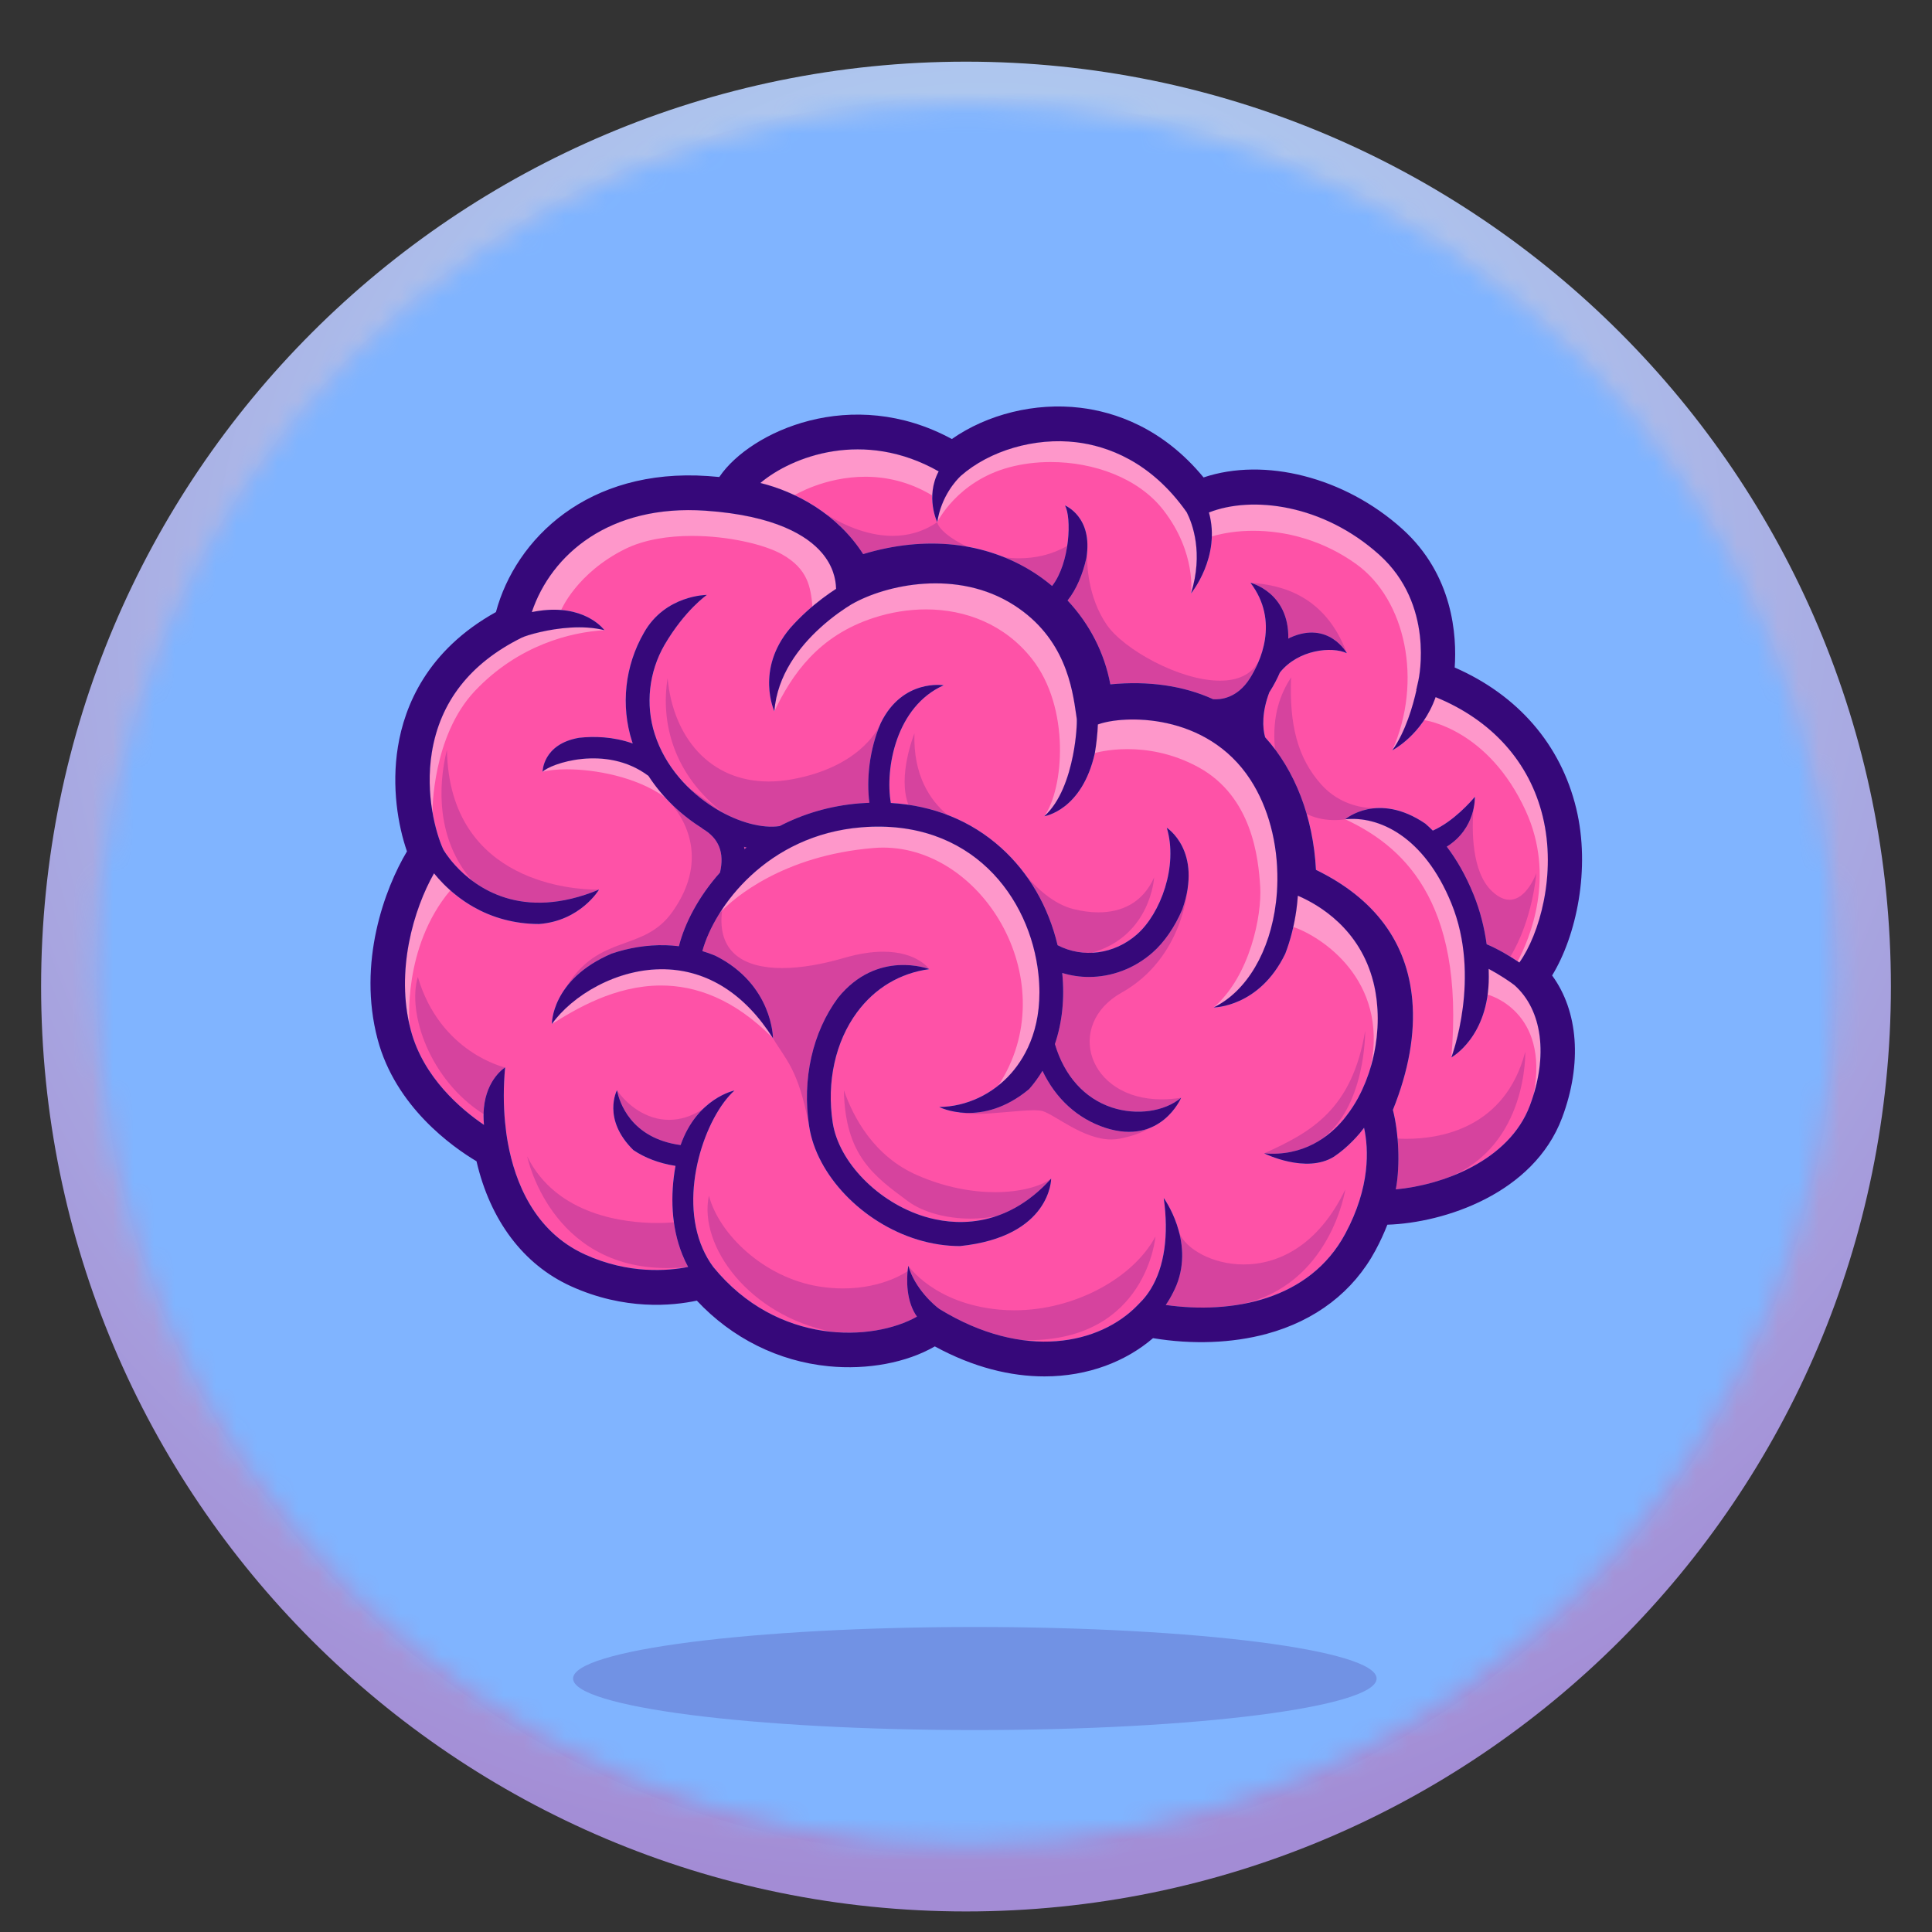 <svg width="94" height="94" viewBox="0 0 94 94" fill="none" xmlns="http://www.w3.org/2000/svg">
<rect x="0" y="0" width="94" height="94" fill="#333333" stroke="none"/>
<path d="M47 93C71.853 93 92 72.853 92 48C92 23.146 71.853 3 47 3C22.147 3 2 23.146 2 48C2 72.853 22.147 93 47 93Z" fill="url(#paint0_radial_970_1982)"/>
<path d="M47.042 90.287C70.427 90.287 89.385 71.138 89.385 47.517C89.385 23.896 70.427 4.747 47.042 4.747C23.657 4.747 4.7 23.896 4.7 47.517C4.7 71.138 23.657 90.287 47.042 90.287Z" fill="url(#paint1_radial_970_1982)"/>
<mask id="mask0_970_1982" style="mask-type:alpha" maskUnits="userSpaceOnUse" x="4" y="5" width="86" height="85">
<path d="M47 89.76C70.385 89.76 89.342 70.802 89.342 47.417C89.342 24.032 70.385 5.075 47 5.075C23.615 5.075 4.658 24.032 4.658 47.417C4.658 70.802 23.615 89.76 47 89.76Z" fill="url(#paint2_radial_970_1982)"/>
</mask>
<g mask="url(#mask0_970_1982)">
<path d="M68.764 11.661C72.138 17.797 74.057 24.833 74.057 32.322C74.057 56.117 54.698 75.402 30.811 75.402C24.144 75.402 17.831 73.901 12.187 71.215C19.765 82.402 32.604 89.76 47.171 89.76C70.463 89.76 89.344 70.951 89.344 47.749C89.336 32.418 81.083 18.997 68.765 11.662L68.764 11.661Z" fill="url(#paint3_radial_970_1982)" fill-opacity="0.2"/>
<path d="M99 101H-4V-3H99V101Z" fill="#80B4FF"/>
<path d="M57.526 44.241C57.156 45.108 56.64 45.854 56.071 46.351C55.179 47.132 54.078 47.533 52.98 47.533C52.542 47.533 52.105 47.466 51.681 47.337C51.806 48.576 51.681 49.751 51.325 50.797C51.785 52.351 52.764 53.444 54.103 53.885C55.3 54.28 56.652 54.089 57.467 53.41C57.467 53.41 56.487 55.746 53.783 54.874C52.424 54.426 51.37 53.459 50.721 52.098C50.531 52.414 50.315 52.711 50.073 52.986C47.752 54.918 45.698 53.861 45.698 53.861C47.025 53.842 48.303 53.24 49.206 52.211C49.951 51.361 50.784 49.837 50.524 47.402C50.124 43.656 47.26 39.819 41.919 40.252C37.333 40.623 34.766 44.106 34.172 46.275C34.378 46.337 34.588 46.41 34.8 46.498C37.608 47.903 37.608 50.514 37.608 50.514C36.258 48.374 34.442 47.214 32.357 47.159C30.02 47.098 27.82 48.453 26.852 49.824C26.852 49.824 26.809 47.664 29.753 46.4C30.57 46.122 31.46 45.965 32.388 45.989C32.592 45.995 32.809 46.011 33.033 46.038C33.318 44.912 33.992 43.617 35.033 42.45C35.255 41.484 34.978 40.786 34.189 40.323L34.16 40.306L34.166 40.297C33.162 39.671 32.231 38.802 31.551 37.751C29.474 36.188 26.736 37.177 26.399 37.553C26.399 37.553 26.399 36.203 28.172 35.897C28.895 35.817 29.829 35.834 30.786 36.174C30.776 36.142 30.764 36.111 30.753 36.079C30.192 34.325 30.402 32.395 31.331 30.784C32.367 28.944 34.395 28.944 34.395 28.944C34.395 28.944 33.333 29.669 32.333 31.373C31.569 32.697 31.395 34.281 31.856 35.719C32.363 37.301 33.511 38.528 34.749 39.299L34.749 39.299L34.771 39.312C34.799 39.328 34.824 39.346 34.851 39.363C35.946 40.02 37.099 40.32 37.933 40.193C39.055 39.611 40.355 39.205 41.827 39.086C41.986 39.073 42.144 39.064 42.3 39.058C42.153 37.953 42.286 36.485 42.859 35.168C43.922 33.007 45.913 33.342 45.913 33.342C43.603 34.368 43.05 37.384 43.342 39.068C45.409 39.19 47.243 39.93 48.707 41.248C50.062 42.467 51.013 44.119 51.456 45.989C52.687 46.63 54.208 46.433 55.313 45.467C56.469 44.455 57.331 42.126 56.769 40.274C56.769 40.274 58.525 41.392 57.526 44.241ZM46.71 60.627C46.029 60.627 45.337 60.523 44.645 60.311C41.95 59.489 39.731 57.17 39.369 54.798C39.019 52.505 39.53 50.228 40.77 48.551C42.689 46.169 45.213 47.151 45.213 47.151C43.784 47.348 42.569 48.074 41.699 49.251C40.643 50.678 40.212 52.635 40.514 54.62C40.807 56.538 42.727 58.503 44.981 59.191C46.296 59.593 48.846 59.887 51.144 57.345C51.144 57.345 51.144 60.166 46.71 60.627ZM67.021 49.134C67.019 49.093 67.015 49.052 67.013 49.01C67.006 48.915 66.998 48.82 66.987 48.725C66.982 48.678 66.977 48.632 66.971 48.585C66.959 48.492 66.944 48.399 66.929 48.306C66.922 48.265 66.915 48.223 66.908 48.182C66.883 48.051 66.856 47.92 66.823 47.792C66.168 45.189 64.169 44.019 63.146 43.579C63.129 43.81 63.107 44.038 63.076 44.261C62.971 45.023 62.787 45.742 62.534 46.4C61.271 49.016 59.052 49.016 59.052 49.016C60.664 48.231 61.795 46.286 62.081 43.909C62.122 43.563 62.146 43.209 62.15 42.847C62.174 41.02 61.709 39.277 60.841 37.939C58.705 34.647 54.637 34.793 53.416 35.249C53.409 35.451 53.391 35.715 53.356 36.021C53.334 36.213 53.306 36.42 53.269 36.639C52.645 39.441 50.809 39.713 50.809 39.713C51.587 39.017 51.993 37.806 52.199 36.777C52.375 35.896 52.403 35.149 52.389 34.972L52.362 34.783C52.175 33.477 51.829 31.045 49.343 29.448C46.583 27.674 43.109 28.444 41.444 29.395L41.439 29.397C41.123 29.588 40.53 29.978 39.907 30.546C38.899 31.462 37.811 32.843 37.676 34.607C37.676 34.607 36.744 32.584 38.438 30.569C38.968 29.965 39.533 29.478 40.012 29.116C40.264 28.926 40.492 28.77 40.679 28.65C40.668 28.16 40.52 27.518 39.978 26.887C39.291 26.087 37.752 25.084 34.328 24.848C29.657 24.527 26.82 26.975 25.875 29.781C26.137 29.727 26.382 29.695 26.612 29.678C28.603 29.535 29.408 30.661 29.408 30.661C28.361 30.394 27.114 30.561 26.281 30.753C25.838 30.855 25.513 30.964 25.397 31.018L25.363 31.035C22.874 32.275 21.41 34.15 21.011 36.609C20.68 38.654 21.202 40.533 21.565 41.327C21.59 41.372 21.779 41.694 22.144 42.096C23.125 43.178 25.379 44.844 29.146 43.283C29.146 43.283 28.247 44.804 26.23 44.957C25.61 44.957 25.051 44.875 24.553 44.744C23.959 44.589 23.454 44.364 23.037 44.128C22.44 43.788 21.954 43.385 21.577 43.004C21.4 42.825 21.246 42.651 21.117 42.491C20.14 44.21 19.221 47.231 19.989 50.13C20.599 52.427 22.436 53.976 23.549 54.731C23.548 54.724 23.547 54.717 23.546 54.709C23.52 54.425 23.521 54.167 23.542 53.932C23.672 52.48 24.576 51.937 24.576 51.937C24.491 52.863 24.491 53.755 24.573 54.605C24.606 54.957 24.652 55.302 24.715 55.638C25.054 57.477 25.98 59.906 28.459 61.035C30.601 62.011 32.525 61.834 33.481 61.642C33.375 61.447 33.282 61.246 33.199 61.04C32.66 59.705 32.605 58.167 32.866 56.725C32.044 56.597 31.365 56.325 30.818 55.958C29.277 54.446 30.018 53.044 30.018 53.044C30.129 53.605 30.676 55.383 33.115 55.713C33.919 53.422 35.735 53.058 35.735 53.058C34.331 54.318 33.001 58.053 34.191 60.756C34.328 61.067 34.496 61.364 34.703 61.643C37.828 65.477 42.47 65.276 44.615 64.06C44.487 63.88 44.392 63.684 44.321 63.482C44.006 62.581 44.193 61.584 44.193 61.584C44.348 62.139 44.67 62.627 44.983 62.997C45.29 63.359 45.587 63.607 45.713 63.694C49.827 66.213 53.524 65.406 55.365 63.487L55.562 63.282L55.565 63.282C55.725 63.109 55.868 62.917 55.996 62.708C56.652 61.631 56.875 60.101 56.62 58.289C56.62 58.289 58.123 60.339 57.239 62.533C57.189 62.652 57.136 62.768 57.079 62.881C56.971 63.096 56.851 63.301 56.718 63.492C59.954 63.947 63.717 63.26 65.454 60.026C66.677 57.749 66.593 55.912 66.368 54.87C66.3 54.961 66.231 55.05 66.158 55.136C66.047 55.269 65.931 55.393 65.814 55.513C65.53 55.803 65.228 56.058 64.91 56.273C63.546 57.132 61.507 56.116 61.507 56.116C63.42 56.276 64.666 55.306 65.372 54.464C65.421 54.406 65.466 54.343 65.513 54.283C65.721 54.014 65.911 53.725 66.079 53.416C66.083 53.408 66.087 53.399 66.092 53.39C66.152 53.279 66.209 53.165 66.263 53.049C66.276 53.022 66.287 52.995 66.3 52.968C66.346 52.866 66.39 52.763 66.433 52.659C66.444 52.631 66.454 52.604 66.465 52.577C66.509 52.463 66.552 52.349 66.591 52.233C66.596 52.216 66.602 52.2 66.608 52.184C66.744 51.773 66.849 51.347 66.92 50.915C66.924 50.893 66.927 50.87 66.93 50.848C66.949 50.728 66.965 50.609 66.979 50.489C66.982 50.461 66.986 50.432 66.988 50.404C67.001 50.281 67.011 50.159 67.018 50.036C67.019 50.016 67.021 49.996 67.022 49.976C67.03 49.831 67.034 49.686 67.034 49.542C67.034 49.538 67.034 49.533 67.034 49.528C67.032 49.397 67.028 49.265 67.021 49.134Z" fill="#FE52A7"/>
<path d="M32.494 38.891C32.447 38.854 32.398 38.818 32.348 38.783C32.057 38.463 31.789 38.118 31.551 37.751C30.698 37.108 29.732 36.897 28.868 36.897C27.629 36.897 26.597 37.331 26.399 37.552C27.042 36.558 27.968 36.482 28.236 36.482C28.284 36.482 28.311 36.484 28.311 36.484L31.659 36.987C31.659 36.987 32.509 38.023 32.494 38.891Z" fill="#B3D2FF"/>
<path d="M32.348 38.783C30.943 37.789 28.951 37.43 27.575 37.43C27.088 37.43 26.678 37.475 26.399 37.553C26.597 37.331 27.629 36.897 28.868 36.897C29.732 36.897 30.698 37.108 31.551 37.751C31.789 38.118 32.057 38.463 32.348 38.783Z" fill="#FE97CA"/>
<path d="M37.608 50.513C36.258 48.374 34.442 47.214 32.357 47.159C32.306 47.157 32.255 47.157 32.204 47.157C29.924 47.157 27.799 48.483 26.852 49.824C27.19 49.016 27.894 48.298 28.478 47.804C28.77 47.673 29.113 47.519 29.488 47.365C30.453 46.968 31.628 46.571 32.67 46.571C32.675 46.571 32.68 46.571 32.685 46.571C32.687 46.571 32.688 46.572 32.689 46.572C32.984 46.607 33.27 46.668 33.547 46.752C33.504 46.877 33.482 46.951 33.482 46.951C33.482 46.951 34.142 46.991 34.974 47.421C36.15 48.185 37.061 49.346 37.608 50.513Z" fill="#B3D2FF"/>
<path d="M37.608 50.514C35.709 48.588 33.839 47.949 32.161 47.949C29.918 47.949 28.018 49.09 26.852 49.824C27.799 48.483 29.924 47.157 32.204 47.157C32.255 47.157 32.306 47.158 32.357 47.159C34.442 47.214 36.258 48.374 37.608 50.514Z" fill="#FE97CA"/>
<path d="M48.588 52.803C48.809 52.626 49.016 52.428 49.206 52.211C49.95 51.361 50.784 49.837 50.524 47.402C50.145 43.851 47.551 40.219 42.733 40.219C42.468 40.219 42.198 40.23 41.919 40.252C38.623 40.518 36.37 42.393 35.142 44.231C35.116 44.25 35.09 44.27 35.065 44.29L35.526 43.141C35.526 43.141 38.869 39.756 42.859 39.723C42.88 39.723 42.9 39.723 42.922 39.723C43.556 39.723 44.17 39.801 44.757 39.946C45.269 40.395 45.944 40.566 46.532 40.619C48.706 41.753 50.258 43.808 50.628 45.866C51.182 48.948 50.618 51.376 48.588 52.803Z" fill="#B3D2FF"/>
<path d="M48.572 52.815C51.825 47.866 47.91 41.239 42.966 41.239C42.817 41.239 42.667 41.245 42.517 41.258C38.053 41.621 35.684 43.742 35.133 44.301C35.136 44.278 35.139 44.255 35.142 44.231C36.37 42.393 38.623 40.518 41.919 40.252C42.198 40.23 42.469 40.219 42.733 40.219C47.551 40.219 50.145 43.851 50.524 47.402C50.784 49.837 49.951 51.361 49.206 52.211C49.016 52.428 48.809 52.626 48.589 52.803C48.583 52.807 48.577 52.811 48.572 52.815Z" fill="#FE97CA"/>
<path d="M19.492 50.101C18.333 46.949 20.78 41.781 20.78 41.781C20.78 41.781 21.777 42.724 22.067 43.14C22.014 43.199 21.962 43.259 21.911 43.319C21.791 43.214 21.68 43.108 21.577 43.004C21.4 42.825 21.246 42.651 21.117 42.491C20.171 44.156 19.278 47.043 19.922 49.857C19.922 49.857 19.922 49.857 19.922 49.857L19.492 50.101Z" fill="#B3D2FF"/>
<path d="M19.922 49.857C19.278 47.043 20.171 44.157 21.117 42.491C21.246 42.651 21.4 42.825 21.577 43.004C21.68 43.108 21.791 43.214 21.911 43.319C19.576 46.089 19.921 49.844 19.922 49.857Z" fill="#FE97CA"/>
<path d="M66.704 51.873C66.794 51.559 66.867 51.239 66.92 50.914C66.924 50.892 66.927 50.87 66.931 50.848C66.95 50.729 66.965 50.609 66.979 50.489C66.983 50.46 66.986 50.432 66.989 50.404C67.001 50.282 67.011 50.158 67.019 50.036C67.02 50.015 67.021 49.996 67.022 49.975C67.03 49.831 67.034 49.686 67.034 49.542C67.034 49.538 67.034 49.533 67.034 49.528C67.033 49.397 67.028 49.265 67.021 49.134C67.019 49.093 67.016 49.052 67.013 49.01C67.006 48.915 66.998 48.82 66.988 48.725C66.983 48.678 66.977 48.632 66.971 48.585C66.959 48.491 66.945 48.398 66.929 48.306C66.922 48.264 66.916 48.223 66.908 48.182C66.883 48.051 66.856 47.921 66.824 47.792C66.168 45.188 64.169 44.019 63.146 43.579C63.129 43.809 63.107 44.038 63.076 44.261C63.037 44.547 62.986 44.827 62.925 45.099C62.065 47.457 60.847 48.044 59.373 48.84C60.813 47.966 61.815 46.125 62.081 43.909C62.122 43.563 62.146 43.209 62.151 42.847C62.174 41.019 61.709 39.276 60.841 37.939C59.336 35.62 56.872 35.006 55.12 35.006C54.386 35.006 53.777 35.114 53.417 35.249C53.41 35.451 53.392 35.715 53.357 36.021C53.334 36.212 53.306 36.42 53.269 36.639C53.269 36.639 52.13 38.542 50.809 39.713C51.587 39.017 51.993 37.806 52.199 36.778C52.375 35.896 52.403 35.149 52.39 34.971L52.362 34.783C52.175 33.477 51.829 31.045 49.343 29.448C48.135 28.672 46.791 28.383 45.52 28.383C43.888 28.383 42.38 28.86 41.444 29.394L41.44 29.397C41.123 29.589 40.531 29.978 39.907 30.546C38.899 31.462 37.811 32.843 37.676 34.606C37.214 32.577 39.126 30.266 39.556 29.746C39.547 29.664 39.539 29.582 39.531 29.501C39.697 29.36 39.859 29.232 40.012 29.116C40.264 28.926 40.492 28.77 40.679 28.65C40.668 28.159 40.52 27.518 39.978 26.887C39.291 26.087 37.753 25.084 34.328 24.848C34.05 24.829 33.778 24.819 33.512 24.819C29.326 24.819 26.764 27.142 25.875 29.781C26.137 29.727 26.382 29.694 26.612 29.678C26.731 29.669 26.846 29.665 26.956 29.665C27.077 29.665 27.193 29.67 27.304 29.679C27.307 29.68 28.527 30.266 29.408 30.661C29.017 30.562 28.598 30.522 28.183 30.522C27.487 30.522 26.803 30.632 26.282 30.753C25.839 30.855 25.513 30.964 25.397 31.018L25.363 31.035C22.874 32.275 21.41 34.15 21.012 36.609C20.841 37.663 20.897 38.673 21.041 39.513L20.203 39.322C19.644 35.46 21.96 31.869 24.749 30.057C27.543 25.562 30.7 24.115 33.553 24.115C36.647 24.115 39.383 25.82 40.903 27.187L41.701 28.316C41.701 28.316 44.362 27.883 45.93 27.579C46.794 27.637 47.561 27.799 48.241 28.037C51.019 29.266 52.628 32.092 53.375 34.166L59.427 35.396C62.308 37.18 62.843 40.479 62.988 42.69C69.168 45.842 67.28 50.936 66.704 51.873Z" fill="#B3D2FF"/>
<path d="M66.704 51.873C67.544 47.654 64.275 45.563 62.925 45.099C62.986 44.827 63.036 44.547 63.076 44.261C63.107 44.038 63.129 43.81 63.146 43.58C64.169 44.019 66.168 45.189 66.823 47.792C66.855 47.921 66.883 48.051 66.908 48.182C66.916 48.223 66.922 48.265 66.929 48.306C66.944 48.399 66.959 48.492 66.971 48.585C66.977 48.632 66.982 48.678 66.987 48.725C66.998 48.82 67.006 48.915 67.013 49.011C67.016 49.052 67.019 49.093 67.021 49.134C67.028 49.265 67.033 49.397 67.033 49.529C67.033 49.533 67.034 49.538 67.034 49.543C67.034 49.687 67.03 49.831 67.022 49.976C67.021 49.995 67.019 50.016 67.018 50.036C67.011 50.159 67.001 50.282 66.988 50.404C66.986 50.432 66.982 50.461 66.979 50.489C66.965 50.609 66.949 50.729 66.93 50.848C66.927 50.87 66.924 50.892 66.92 50.914C66.867 51.239 66.794 51.56 66.704 51.873C66.704 51.873 66.704 51.873 66.704 51.873ZM59.052 49.016C60.824 47.486 61.4 44.523 61.314 43.14C61.228 41.758 60.928 38.759 58.31 37.329C57.024 36.627 55.784 36.448 54.856 36.448C53.895 36.448 53.269 36.639 53.269 36.639C53.306 36.42 53.334 36.213 53.356 36.021C53.391 35.715 53.409 35.452 53.416 35.25C53.777 35.115 54.386 35.007 55.12 35.007C56.871 35.007 59.336 35.62 60.84 37.939C61.708 39.277 62.173 41.02 62.15 42.848C62.146 43.209 62.122 43.564 62.08 43.909C61.814 46.125 60.813 47.966 59.372 48.841C59.267 48.898 59.16 48.956 59.052 49.016ZM50.809 39.714C51.763 38.371 52.087 34.426 50.199 32.043C48.886 30.385 46.992 29.65 45.05 29.65C44.2 29.65 43.34 29.791 42.517 30.058C39.813 30.933 38.526 32.823 37.676 34.607C37.811 32.844 38.899 31.463 39.907 30.546C40.53 29.978 41.123 29.588 41.439 29.397L41.444 29.395C42.38 28.86 43.888 28.383 45.52 28.383C46.79 28.383 48.135 28.672 49.343 29.448C51.829 31.045 52.175 33.477 52.361 34.784L52.389 34.972C52.403 35.149 52.374 35.897 52.199 36.778C51.993 37.807 51.587 39.017 50.809 39.714ZM21.041 39.514H21.041C20.897 38.673 20.841 37.663 21.011 36.609C21.41 34.15 22.874 32.275 25.363 31.035L25.397 31.019C25.513 30.964 25.838 30.855 26.281 30.753C26.803 30.633 27.487 30.522 28.183 30.522C28.598 30.522 29.017 30.562 29.408 30.662C27.758 30.754 25.221 31.392 23.119 33.603C21.015 35.812 21.041 39.514 21.041 39.514ZM25.875 29.781C26.764 27.142 29.326 24.82 33.512 24.82C33.777 24.82 34.049 24.829 34.328 24.848C37.752 25.084 39.291 26.087 39.978 26.887C40.52 27.518 40.668 28.16 40.679 28.65C40.492 28.771 40.264 28.926 40.012 29.117C39.859 29.232 39.697 29.36 39.531 29.501C39.436 28.564 39.317 27.691 38.053 26.973C37.22 26.499 35.455 26.074 33.667 26.074C32.51 26.074 31.342 26.253 30.414 26.712C28.054 27.883 27.304 29.679 27.304 29.679C27.193 29.67 27.077 29.665 26.956 29.665C26.846 29.665 26.731 29.669 26.612 29.678C26.382 29.695 26.137 29.727 25.875 29.781Z" fill="#FE97CA"/>
<path d="M33.481 61.642C33.375 61.447 33.282 61.245 33.199 61.04C32.997 60.539 32.863 60.01 32.788 59.468C32.788 59.468 33.504 60.946 33.481 61.642Z" fill="#7192E4"/>
<path d="M32.456 61.697C26.762 61.697 25.651 56.266 25.651 56.266C27.081 59.154 30.438 59.504 31.984 59.504C32.478 59.504 32.787 59.468 32.788 59.468C32.863 60.01 32.997 60.539 33.199 61.04C33.282 61.245 33.375 61.447 33.481 61.642C33.124 61.679 32.783 61.697 32.456 61.697Z" fill="#D6439E"/>
<path d="M42.537 65.021C41.98 65.021 41.31 64.959 40.508 64.804C40.772 64.829 41.033 64.841 41.288 64.841C42.612 64.841 43.796 64.524 44.615 64.059C44.487 63.88 44.391 63.684 44.321 63.482C44.105 62.865 44.125 62.202 44.158 61.846L44.207 61.947C44.255 62.343 44.428 63.002 45.012 63.625L45.203 64.023C45.203 64.023 44.775 65.021 42.537 65.021Z" fill="#7192E4"/>
<path d="M41.288 64.841C41.033 64.841 40.772 64.829 40.508 64.804C40.504 64.804 40.501 64.803 40.497 64.802C36.461 64.022 33.976 60.627 34.491 58.172C34.978 60.034 37.152 62.159 39.847 62.593C40.265 62.66 40.657 62.688 41.021 62.688C42.998 62.688 44.151 61.852 44.158 61.846C44.125 62.202 44.105 62.865 44.321 63.482C44.391 63.684 44.487 63.88 44.615 64.059C43.796 64.524 42.613 64.841 41.288 64.841Z" fill="#D6439E"/>
<path d="M23.528 54.208C23.528 54.207 23.527 54.207 23.527 54.207C23.529 54.112 23.534 54.021 23.542 53.932C23.672 52.48 24.576 51.937 24.576 51.937L23.528 54.208Z" fill="#7192E4"/>
<path d="M23.527 54.207C20.888 52.532 19.81 49.272 20.329 47.534C21.423 51.239 24.576 51.937 24.576 51.937C24.576 51.937 23.672 52.48 23.542 53.932C23.534 54.021 23.529 54.112 23.527 54.207Z" fill="#D6439E"/>
<path d="M36.222 41.316C36.256 41.288 36.289 41.26 36.324 41.234C36.282 41.223 36.24 41.211 36.198 41.2C36.207 41.238 36.215 41.277 36.222 41.316Z" fill="#FE52A7"/>
<path d="M70.392 41.192C70.873 41.823 71.314 42.589 71.689 43.509C72.022 44.326 72.223 45.149 72.331 45.941C72.897 46.177 73.509 46.549 73.925 46.83C74.895 45.471 75.745 42.54 75.063 39.728C74.419 37.074 72.576 35.028 69.85 33.918C69.202 35.763 67.742 36.505 67.742 36.505C68.394 35.593 68.753 34.31 68.916 33.576L68.906 33.572L69.01 33.118C69.043 32.968 69.799 29.413 67.109 26.992C64.37 24.527 60.916 24.11 58.82 24.934C59.417 27.089 57.947 28.875 57.947 28.875C58.559 26.911 58.019 25.479 57.74 24.925C55.988 22.434 53.853 21.697 52.367 21.517C50.356 21.274 48.15 21.918 46.745 23.155C46.518 23.372 45.796 24.145 45.601 25.406C45.601 25.406 45.012 24.172 45.67 22.934C42.025 20.866 38.526 22.207 36.997 23.499C38.706 23.918 40.734 24.993 41.996 26.96C45.022 26.046 47.956 26.358 50.299 27.854C50.613 28.055 50.909 28.275 51.19 28.51C52.065 27.387 52.146 25.164 51.815 24.591C51.815 24.591 53.192 25.141 52.856 27.153C52.685 27.919 52.382 28.664 51.942 29.216C53.011 30.356 53.736 31.765 54.022 33.297C55.89 33.116 57.583 33.364 59.026 34.02C59.377 34.046 60.194 33.985 60.815 33.001C61.3 32.233 62.272 30.245 60.843 28.357C60.843 28.357 62.725 28.814 62.681 31.073C62.713 31.056 62.745 31.037 62.777 31.021C64.651 30.179 65.529 31.779 65.529 31.779C64.803 31.439 63.17 31.598 62.273 32.721C62.14 33.027 61.981 33.331 61.792 33.629C61.782 33.645 61.771 33.66 61.761 33.675C61.394 34.637 61.42 35.406 61.554 35.87C63.012 37.483 63.896 39.77 64.027 42.322C66.889 43.717 68.465 45.847 68.713 48.658C68.857 50.294 68.54 52.091 67.77 54.001C68.046 55.065 68.137 56.674 67.911 57.869C70.151 57.666 73.423 56.492 74.438 53.785C75.337 51.385 75.049 49.143 73.686 47.932C73.474 47.767 72.954 47.417 72.431 47.139C72.435 47.272 72.437 47.404 72.437 47.534C72.437 50.459 70.614 51.448 70.614 51.448C70.628 51.41 72.083 47.549 70.618 43.954C69.281 40.676 67.073 39.691 65.451 39.861C65.451 39.861 67.034 38.499 69.348 40.073C69.471 40.179 69.593 40.293 69.713 40.413C70.721 39.968 71.58 38.983 71.757 38.771C71.757 38.771 71.83 40.294 70.392 41.192Z" fill="#FE52A7"/>
<path d="M74.626 53.228C75.285 51.042 74.942 49.049 73.686 47.932C73.473 47.767 72.954 47.417 72.431 47.139C72.434 47.272 72.437 47.404 72.437 47.534C72.437 47.841 72.417 48.126 72.381 48.392C72.38 48.392 72.38 48.392 72.38 48.392L72.043 46.547C72.043 46.547 74.049 47.339 74.983 48.509C75.916 49.678 75.402 51.886 74.626 53.228Z" fill="#B3D2FF"/>
<path d="M74.624 53.231C75.386 49.188 72.43 48.405 72.381 48.392C72.417 48.127 72.437 47.841 72.437 47.534C72.437 47.404 72.434 47.272 72.43 47.139C72.954 47.417 73.474 47.767 73.686 47.932C74.942 49.049 75.285 51.042 74.626 53.228C74.625 53.229 74.625 53.23 74.624 53.231Z" fill="#FE97CA"/>
<path d="M70.613 51.448C70.628 51.41 72.083 47.549 70.617 43.955C69.375 40.909 67.382 39.843 65.805 39.843C65.685 39.843 65.567 39.849 65.451 39.861L65.707 39.773C65.856 39.738 66.019 39.723 66.188 39.723C67.178 39.723 68.396 40.233 68.396 40.233C68.396 40.233 68.989 40.532 69.876 41.644L71.677 45.718C71.948 47.84 71.575 50.245 70.613 51.448Z" fill="#B3D2FF"/>
<path d="M70.613 51.448C71.294 43.675 68.095 41.099 65.451 39.861C65.567 39.849 65.685 39.843 65.805 39.843C67.382 39.843 69.375 40.909 70.617 43.955C72.083 47.549 70.628 51.41 70.613 51.448Z" fill="#FE97CA"/>
<path d="M74.189 47.469L73.588 47.209C73.588 47.209 73.692 47.054 73.841 46.773C73.87 46.793 73.897 46.811 73.924 46.83C74.895 45.471 75.744 42.541 75.062 39.728C74.418 37.074 72.576 35.028 69.849 33.918C69.698 34.35 69.502 34.721 69.29 35.037C69.29 35.037 69.29 35.037 69.29 35.037C69.29 35.037 68.91 35.119 67.742 36.505C68.394 35.593 68.752 34.31 68.916 33.575L68.906 33.572L69.009 33.118C69.043 32.969 69.799 29.413 67.109 26.992C65.198 25.273 62.939 24.549 61.035 24.549C60.211 24.549 59.453 24.685 58.82 24.934C58.932 25.338 58.971 25.729 58.961 26.098V26.098C58.96 26.129 58.959 26.16 58.958 26.191C58.888 26.875 57.947 28.875 57.947 28.875C58.559 26.911 58.019 25.479 57.74 24.926C55.988 22.434 53.853 21.697 52.367 21.517C52.085 21.483 51.798 21.467 51.511 21.467C49.752 21.467 47.953 22.092 46.745 23.156C46.518 23.372 45.796 24.145 45.601 25.406L45.36 24.108C45.36 24.108 45.36 24.108 45.36 24.108C45.372 23.746 45.454 23.34 45.67 22.934C44.305 22.16 42.961 21.863 41.732 21.863C39.68 21.863 37.953 22.691 36.996 23.499C37.531 23.63 38.096 23.825 38.659 24.091L36.165 23.777C37.626 21.862 39.599 21.297 41.419 21.297C44.036 21.297 46.336 22.466 46.336 22.466C46.336 22.466 49.555 20.733 52.865 20.733C56.175 20.733 58.181 24.242 58.181 24.242C58.181 24.242 58.398 24.223 58.799 24.223C59.972 24.223 62.72 24.391 66.207 25.716C70.885 27.492 69.811 33.342 69.811 33.342C69.811 33.342 73.846 34.816 75.562 39.192C77.279 43.569 74.189 47.469 74.189 47.469Z" fill="#B3D2FF"/>
<path d="M73.925 46.83C73.898 46.811 73.87 46.792 73.841 46.774C74.423 45.678 75.702 42.661 74.233 39.452C72.402 35.456 69.342 35.044 69.29 35.037C69.502 34.721 69.698 34.35 69.85 33.918C72.576 35.028 74.419 37.074 75.063 39.727C75.745 42.54 74.895 45.471 73.925 46.83ZM67.742 36.505C69.235 33.139 68.395 29.182 65.992 27.449C64.362 26.273 62.549 25.825 60.982 25.825C60.238 25.825 59.549 25.926 58.961 26.098C58.971 25.729 58.932 25.338 58.82 24.934C59.453 24.685 60.211 24.549 61.035 24.549C62.939 24.549 65.198 25.272 67.109 26.992C69.799 29.413 69.043 32.968 69.01 33.117L68.906 33.572L68.916 33.575C68.753 34.309 68.394 35.593 67.742 36.505ZM57.947 28.875C57.947 28.875 58.224 26.908 56.604 24.819C55.389 23.252 53.208 22.48 51.12 22.48C50.425 22.48 49.74 22.566 49.105 22.736C46.562 23.419 45.601 25.406 45.601 25.406C45.796 24.145 46.518 23.372 46.745 23.155C47.953 22.091 49.752 21.466 51.512 21.466C51.798 21.466 52.085 21.483 52.367 21.517C53.853 21.697 55.988 22.434 57.74 24.925C58.019 25.479 58.559 26.911 57.947 28.875ZM58.958 26.191C58.959 26.16 58.96 26.129 58.961 26.098C58.963 26.125 58.961 26.156 58.958 26.191ZM45.36 24.107C44.224 23.424 43.097 23.196 42.1 23.196C40.123 23.196 38.66 24.091 38.66 24.091C38.096 23.825 37.531 23.63 36.997 23.499C37.953 22.691 39.681 21.864 41.733 21.864C42.961 21.864 44.306 22.16 45.67 22.934C45.454 23.34 45.372 23.746 45.36 24.107Z" fill="#FE97CA"/>
<path d="M49.749 65.203C47.135 65.134 45.748 64.409 45.012 63.625L44.207 61.947C44.18 61.723 44.193 61.584 44.193 61.584C44.348 62.139 44.67 62.627 44.983 62.997C45.29 63.359 45.587 63.607 45.714 63.694C47.128 64.56 48.492 65.033 49.749 65.203Z" fill="#7192E4"/>
<path d="M50.018 65.206C49.929 65.206 49.84 65.205 49.749 65.203C48.492 65.033 47.128 64.56 45.714 63.694C45.587 63.606 45.29 63.359 44.983 62.997C44.67 62.627 44.348 62.139 44.193 61.584C44.193 61.584 45.435 63.426 48.622 63.719C48.865 63.742 49.11 63.752 49.354 63.752C52.294 63.752 55.148 62.171 56.218 60.16C56.218 60.16 55.797 65.206 50.018 65.206Z" fill="#D6439E"/>
<path d="M45.012 63.625C44.428 63.002 44.255 62.343 44.207 61.947L45.012 63.625Z" fill="#6576CF"/>
<path d="M56.413 64.044C55.725 64.044 55.767 63.881 55.767 63.881C55.767 63.881 57.248 61.027 57.375 59.977C57.376 59.978 57.376 59.98 57.377 59.982C57.561 60.712 57.611 61.61 57.239 62.533C57.19 62.652 57.136 62.767 57.079 62.88C56.971 63.096 56.851 63.3 56.718 63.492C57.298 63.574 57.896 63.619 58.495 63.619C59.109 63.619 59.726 63.572 60.328 63.469C58.146 63.922 57.007 64.044 56.413 64.044Z" fill="#7192E4"/>
<path d="M58.495 63.619C57.896 63.619 57.298 63.574 56.718 63.492C56.851 63.301 56.971 63.096 57.079 62.881C57.135 62.767 57.19 62.652 57.239 62.533C57.611 61.61 57.56 60.712 57.377 59.982C57.69 60.758 58.977 61.521 60.512 61.521C62.177 61.521 64.134 60.623 65.456 57.869C65.456 57.869 64.747 62.549 60.344 63.466C60.339 63.467 60.333 63.468 60.328 63.469C59.725 63.572 59.109 63.619 58.495 63.619Z" fill="#D6439E"/>
<path d="M33.482 56.266L30.951 55.236C30.951 55.236 29.986 54.718 30.018 53.044C30.129 53.605 30.676 55.383 33.115 55.713C33.395 54.918 33.796 54.355 34.2 53.958C34.413 53.82 34.628 53.652 34.845 53.45C34.041 54.554 33.482 56.266 33.482 56.266Z" fill="#7192E4"/>
<path d="M33.115 55.713C30.676 55.383 30.129 53.605 30.018 53.044C30.512 53.759 31.433 54.485 32.554 54.485C33.068 54.485 33.624 54.333 34.2 53.958C33.796 54.355 33.395 54.917 33.115 55.713Z" fill="#D6439E"/>
<path d="M67.387 58.454V55.334C67.387 55.334 67.618 55.375 67.997 55.396C68.07 56.227 68.052 57.128 67.912 57.869C68.692 57.798 69.6 57.609 70.492 57.278C70.186 57.402 69.854 57.507 69.495 57.59L67.387 58.454Z" fill="#7192E4"/>
<path d="M67.911 57.869C68.051 57.128 68.069 56.227 67.997 55.396C68.125 55.403 68.271 55.408 68.431 55.408C70.086 55.408 73.231 54.896 74.21 51.174C74.21 51.174 74.347 55.716 70.492 57.278C69.599 57.609 68.692 57.798 67.911 57.869Z" fill="#D6439E"/>
<path d="M72.852 46.61C72.425 46.61 72.044 46.547 72.044 46.547L71.678 45.718C71.544 44.671 71.253 43.692 70.799 42.962C70.469 42.43 70.157 41.996 69.876 41.643L69.597 41.012L70.799 40.188L71.757 38.771C71.757 38.771 71.72 39 71.692 39.36C71.575 39.885 71.257 40.652 70.392 41.192C70.873 41.823 71.314 42.588 71.689 43.509C72.022 44.326 72.223 45.148 72.331 45.941C72.72 46.103 73.131 46.33 73.485 46.547C73.29 46.594 73.066 46.61 72.852 46.61Z" fill="#7192E4"/>
<path d="M73.485 46.547C73.131 46.33 72.72 46.103 72.331 45.941C72.223 45.148 72.022 44.326 71.689 43.509C71.314 42.589 70.872 41.823 70.392 41.192C71.257 40.651 71.575 39.885 71.692 39.36C71.61 40.373 71.589 42.428 72.602 43.372C72.915 43.664 73.197 43.777 73.445 43.777C74.287 43.777 74.748 42.486 74.748 42.486C74.748 42.486 74.585 44.732 73.485 46.547Z" fill="#D6439E"/>
<path d="M71.677 45.718L69.876 41.643C70.157 41.996 70.468 42.43 70.799 42.962C71.253 43.693 71.543 44.671 71.677 45.718Z" fill="#9AAAE4"/>
<path d="M61.963 56.135C61.842 56.135 61.716 56.13 61.587 56.122C61.7 56.129 61.812 56.133 61.921 56.133C62.855 56.133 63.615 55.859 64.217 55.481C63.634 55.882 62.897 56.135 61.963 56.135Z" fill="#7192E4"/>
<path d="M61.921 56.133C61.812 56.133 61.7 56.129 61.587 56.122C61.56 56.12 61.534 56.118 61.507 56.116C63.761 55.096 65.777 54.012 66.421 50.156C66.421 50.156 66.472 53.929 64.218 55.481C63.614 55.859 62.855 56.133 61.921 56.133Z" fill="#D6439E"/>
<path d="M54.934 55.069C54.591 55.069 54.209 55.011 53.783 54.874C52.425 54.426 51.37 53.459 50.722 52.098C50.531 52.413 50.315 52.711 50.073 52.986C48.966 53.908 47.918 54.149 47.126 54.149C46.961 54.149 46.807 54.139 46.666 54.122C46.664 54.121 46.663 54.121 46.662 54.121C48.782 53.536 49.948 52.443 50.757 51.174C51.566 49.905 51.315 46.61 51.315 46.61C51.315 46.61 51.973 46.786 52.874 46.786C53.963 46.786 55.407 46.528 56.465 45.389L57.797 43.14C57.752 43.474 57.666 43.841 57.526 44.241C57.156 45.108 56.64 45.853 56.072 46.351C55.179 47.132 54.078 47.532 52.98 47.532C52.542 47.532 52.105 47.466 51.681 47.337C51.806 48.575 51.681 49.75 51.325 50.797C51.785 52.351 52.764 53.444 54.103 53.885C54.518 54.022 54.952 54.089 55.376 54.089C56.174 54.089 56.935 53.853 57.468 53.41C56.914 54.084 56.502 54.548 55.951 54.877C55.66 54.995 55.323 55.069 54.934 55.069Z" fill="#7192E4"/>
<path d="M54.07 55.44C52.694 55.44 51.298 54.213 50.714 54.056C50.614 54.029 50.472 54.018 50.299 54.018C49.946 54.018 49.463 54.063 48.955 54.108C48.447 54.153 47.913 54.198 47.456 54.198C47.147 54.198 46.873 54.177 46.666 54.122C46.807 54.139 46.961 54.149 47.126 54.149C47.918 54.149 48.966 53.908 50.073 52.986C50.315 52.711 50.531 52.413 50.722 52.099C51.37 53.459 52.425 54.426 53.783 54.874C54.209 55.011 54.591 55.069 54.934 55.069C55.323 55.069 55.66 54.995 55.951 54.877C55.565 55.109 55.11 55.274 54.49 55.399C54.351 55.427 54.21 55.44 54.07 55.44ZM55.376 54.089C54.952 54.089 54.518 54.022 54.103 53.885C52.764 53.444 51.785 52.351 51.325 50.797C51.681 49.75 51.806 48.576 51.681 47.337C52.105 47.466 52.542 47.532 52.98 47.532C54.078 47.532 55.179 47.132 56.072 46.351C56.64 45.853 57.156 45.108 57.526 44.241C57.666 43.841 57.752 43.474 57.797 43.14C57.795 43.169 57.592 46.603 54.577 48.292C51.781 49.858 52.931 53.489 56.521 53.489C56.82 53.489 57.135 53.464 57.468 53.41C56.935 53.853 56.174 54.089 55.376 54.089Z" fill="#D6439E"/>
<path d="M48.498 59.163C49.362 58.867 50.271 58.31 51.144 57.344C50.636 58.352 49.625 58.927 48.498 59.163Z" fill="#7192E4"/>
<path d="M47.224 59.292C46.049 59.292 44.902 58.98 44.189 58.454C42.515 57.219 41.118 56.22 41.058 53.044C41.518 54.361 42.514 56.253 44.62 57.176C45.991 57.776 47.306 58.004 48.414 58.004C49.663 58.004 50.646 57.714 51.144 57.344C50.271 58.31 49.362 58.867 48.498 59.163C48.083 59.25 47.652 59.292 47.224 59.292Z" fill="#D6439E"/>
<path d="M27.566 48.158C27.503 48.158 27.493 48.12 27.546 48.033C27.546 48.032 27.547 48.032 27.547 48.032C27.971 47.468 28.654 46.871 29.754 46.399C30.515 46.141 31.34 45.987 32.2 45.987C32.263 45.987 32.325 45.987 32.388 45.989C32.592 45.995 32.809 46.011 33.033 46.038C33.319 44.911 33.993 43.617 35.033 42.45C35.255 41.484 34.978 40.786 34.189 40.323L34.16 40.306L34.166 40.297C33.62 39.956 33.095 39.543 32.62 39.069C32.542 38.982 32.493 38.937 32.493 38.937C32.494 38.921 32.494 38.906 32.495 38.89C32.793 39.118 33.06 39.376 33.286 39.668C33.333 38.791 31.659 36.987 31.659 36.987L33.523 38.342C33.906 38.713 34.322 39.033 34.749 39.299H34.749L34.771 39.312C34.799 39.328 34.824 39.346 34.851 39.363C34.962 39.429 35.074 39.492 35.185 39.551L35.346 39.668C35.376 39.689 35.405 39.711 35.434 39.732L37.453 41.2C37.453 41.2 34.105 44.154 33.204 46.61C33.036 46.584 32.863 46.572 32.685 46.571C32.358 46.532 32.058 46.516 31.783 46.516C30.137 46.516 29.406 47.111 29.406 47.111C29.406 47.111 28.988 47.372 28.478 47.804C28.02 48.01 27.689 48.158 27.566 48.158ZM36.199 41.2C36.207 41.238 36.215 41.277 36.222 41.316C36.256 41.288 36.29 41.26 36.324 41.233C36.282 41.223 36.24 41.211 36.199 41.2Z" fill="#7192E4"/>
<path d="M27.547 48.031C29.149 45.389 31.297 46.361 32.713 44.368C34.646 41.647 33.096 39.594 32.62 39.068C33.095 39.543 33.62 39.956 34.166 40.297L34.16 40.306L34.189 40.323C34.979 40.786 35.255 41.483 35.033 42.45C33.993 43.617 33.319 44.912 33.033 46.038C32.809 46.011 32.592 45.994 32.388 45.989C32.325 45.987 32.263 45.986 32.2 45.986C31.34 45.986 30.515 46.141 29.754 46.399C28.654 46.872 27.971 47.469 27.547 48.031ZM35.185 39.551C35.074 39.492 34.962 39.429 34.851 39.362C34.824 39.345 34.799 39.328 34.772 39.312L34.749 39.298L34.749 39.299C34.322 39.033 33.906 38.713 33.523 38.343L35.185 39.551Z" fill="#D6439E"/>
<path d="M33.286 39.668C33.06 39.376 32.793 39.118 32.495 38.89C32.509 38.023 31.659 36.987 31.659 36.987C31.659 36.987 33.333 38.791 33.286 39.668Z" fill="#9AAAE4"/>
<path d="M28.478 47.804C28.988 47.372 29.406 47.112 29.406 47.112C29.406 47.112 30.137 46.516 31.783 46.516C32.058 46.516 32.358 46.533 32.685 46.571C32.68 46.571 32.675 46.571 32.67 46.571C31.628 46.571 30.453 46.968 29.488 47.365C29.113 47.519 28.77 47.673 28.478 47.804Z" fill="#9AAAE4"/>
<path d="M36.222 41.316C36.215 41.277 36.207 41.238 36.198 41.2C36.24 41.211 36.282 41.223 36.324 41.234C36.289 41.26 36.256 41.288 36.222 41.316Z" fill="#D6439E"/>
<path d="M26.179 44.542C25.484 44.542 24.717 44.333 23.934 43.742C23.563 43.463 23.242 43.162 22.967 42.846C23.725 43.412 24.802 43.92 26.224 43.92C27.073 43.92 28.045 43.739 29.146 43.283C29.146 43.283 27.881 44.542 26.179 44.542Z" fill="#7192E4"/>
<path d="M26.225 43.92C24.802 43.92 23.726 43.412 22.967 42.846C21.24 40.858 21.301 38.26 21.745 36.484C21.864 43.04 28.099 43.284 29.03 43.284C29.105 43.284 29.146 43.283 29.146 43.283C28.045 43.739 27.073 43.92 26.225 43.92Z" fill="#D6439E"/>
<path d="M39.369 54.798C39.019 52.505 39.53 50.228 40.77 48.551C41.821 47.246 43.055 46.951 43.954 46.951C44.697 46.951 45.213 47.152 45.213 47.152C45.205 47.153 45.196 47.154 45.188 47.155L42.474 47.534C42.474 47.534 39.706 51.889 39.369 54.798ZM37.608 50.513C36.926 48.769 35.854 47.877 34.974 47.421C34.533 47.136 34.056 46.905 33.547 46.752C33.718 46.254 34.229 44.949 35.065 44.29L35.006 44.436C35.006 44.436 35.01 44.431 35.019 44.422C34.606 45.076 34.324 45.718 34.172 46.275C34.378 46.337 34.587 46.41 34.799 46.498C37.608 47.902 37.608 50.513 37.608 50.513Z" fill="#7192E4"/>
<path d="M39.369 54.798C38.839 51.987 38.225 51.564 37.608 50.513C37.608 50.513 37.608 47.902 34.8 46.498C34.588 46.41 34.378 46.337 34.172 46.275C34.324 45.719 34.606 45.076 35.019 44.422C35.036 44.402 35.074 44.36 35.133 44.301C34.875 46.348 36.209 47.1 38.056 47.1C38.973 47.1 40.018 46.914 41.058 46.61C41.814 46.389 42.446 46.304 42.97 46.304C44.634 46.304 45.213 47.151 45.213 47.151C45.213 47.151 44.697 46.951 43.955 46.951C43.054 46.951 41.821 47.246 40.77 48.551C39.53 50.228 39.02 52.505 39.369 54.798ZM45.188 47.155C45.196 47.154 45.204 47.152 45.213 47.151L45.188 47.155Z" fill="#D6439E"/>
<path d="M34.974 47.421C34.142 46.991 33.482 46.95 33.482 46.95C33.482 46.95 33.504 46.877 33.547 46.752C34.056 46.905 34.533 47.136 34.974 47.421Z" fill="#9AAAE4"/>
<path d="M35.006 44.436L35.065 44.29C35.09 44.27 35.116 44.25 35.142 44.231C35.1 44.295 35.058 44.358 35.019 44.422C35.011 44.431 35.006 44.436 35.006 44.436Z" fill="#9AAAE4"/>
<path d="M35.019 44.422C35.058 44.358 35.1 44.295 35.142 44.231C35.139 44.255 35.136 44.278 35.133 44.301C35.075 44.36 35.036 44.402 35.019 44.422Z" fill="#D67ABA"/>
<path d="M37.794 40.623C37.177 40.623 36.384 40.412 35.434 39.733L35.346 39.668C35.346 39.668 35.346 39.668 35.346 39.668C35.298 39.633 35.251 39.597 35.204 39.561C36.023 39.993 36.852 40.222 37.537 40.222C37.675 40.222 37.807 40.212 37.933 40.193C39.055 39.611 40.355 39.205 41.827 39.086C41.986 39.073 42.144 39.064 42.301 39.058C42.155 37.972 42.282 36.535 42.829 35.236C42.85 35.192 42.859 35.168 42.859 35.168L42.689 39.366L39.347 40.059C39.347 40.059 38.804 40.623 37.794 40.623Z" fill="#7192E4"/>
<path d="M37.536 40.222C36.852 40.222 36.024 39.992 35.204 39.561C32.763 37.682 32.138 35.164 32.482 32.996C32.746 35.856 34.527 38.023 37.397 38.023C37.763 38.023 38.147 37.988 38.547 37.914C41.708 37.334 42.661 35.601 42.83 35.236C42.282 36.535 42.155 37.972 42.301 39.058C42.144 39.064 41.986 39.073 41.827 39.086C40.355 39.205 39.055 39.611 37.933 40.193C37.808 40.212 37.675 40.222 37.536 40.222Z" fill="#D6439E"/>
<path d="M35.433 39.732C35.405 39.711 35.375 39.69 35.346 39.668L35.433 39.732Z" fill="#6576CF"/>
<path d="M46.98 40.638C46.84 40.638 46.689 40.633 46.531 40.619C45.977 40.329 45.382 40.1 44.757 39.946C44.662 39.863 44.573 39.771 44.491 39.668C44.367 39.513 44.271 39.34 44.2 39.156C44.861 39.254 45.494 39.418 46.095 39.648C46.957 40.372 47.845 40.568 47.845 40.568C47.845 40.568 47.483 40.638 46.98 40.638Z" fill="#7192E4"/>
<path d="M46.095 39.648C45.494 39.418 44.861 39.254 44.2 39.156C43.652 37.748 44.491 35.682 44.491 35.682C44.427 37.721 45.249 38.938 46.095 39.648Z" fill="#D6439E"/>
<path d="M46.532 40.618C45.944 40.566 45.269 40.395 44.757 39.946C45.382 40.1 45.977 40.329 46.532 40.618Z" fill="#9AAAE4"/>
<path d="M52.367 46.47C51.783 46.47 51.145 46.358 51.145 46.358L49.577 42.156C49.577 42.156 49.703 42.344 49.928 42.609C50.642 43.597 51.162 44.745 51.456 45.989C51.934 46.238 52.457 46.361 52.981 46.361C53.026 46.361 53.07 46.36 53.114 46.358C52.936 46.442 52.658 46.47 52.367 46.47Z" fill="#7192E4"/>
<path d="M52.982 46.361C52.457 46.361 51.934 46.238 51.456 45.989C51.162 44.745 50.642 43.597 49.928 42.61C50.378 43.14 51.221 43.979 52.229 44.231C52.63 44.331 53.041 44.39 53.442 44.39C54.553 44.39 55.593 43.942 56.153 42.69C56.153 42.69 56.001 45.539 53.116 46.358C53.115 46.358 53.115 46.358 53.114 46.358C53.07 46.36 53.026 46.361 52.982 46.361Z" fill="#D6439E"/>
<path d="M59.77 35.466L59.428 35.396C58.189 34.629 56.517 34.142 54.255 34.142C53.971 34.142 53.678 34.15 53.375 34.166C53.375 34.166 52.605 29.559 48.241 28.037C47.371 27.652 46.387 27.424 45.279 27.424C44.229 27.424 43.068 27.628 41.787 28.099C41.574 27.835 41.275 27.521 40.903 27.186L39.556 25.282L39.664 24.649C39.664 24.649 39.851 24.8 40.172 25.004C40.857 25.522 41.489 26.169 41.996 26.96C43.131 26.617 44.253 26.447 45.336 26.447C45.923 26.447 46.499 26.497 47.059 26.597C47.578 26.836 48.203 27.032 48.872 27.118C49.368 27.318 49.844 27.564 50.299 27.854C50.613 28.055 50.909 28.275 51.19 28.51C51.586 28.001 51.819 27.267 51.925 26.562C52.047 26.743 52.21 26.801 52.369 26.801C52.645 26.801 52.907 26.625 52.907 26.625C52.907 26.627 52.899 26.711 52.894 26.858C52.885 26.952 52.873 27.051 52.855 27.153C52.685 27.919 52.382 28.664 51.941 29.216C53.011 30.356 53.736 31.765 54.022 33.297C54.418 33.258 54.806 33.239 55.186 33.239C56.596 33.239 57.888 33.503 59.025 34.02C59.061 34.023 59.102 34.024 59.147 34.024C59.542 34.024 60.257 33.885 60.815 33.001C60.944 32.797 61.107 32.506 61.251 32.154C62.001 31.304 62.217 29.827 60.843 28.357C60.843 28.357 62.725 28.814 62.681 31.073C62.713 31.056 62.745 31.037 62.778 31.021C63.168 30.845 63.515 30.776 63.819 30.776C64.979 30.776 65.529 31.779 65.529 31.779C65.276 31.534 64.826 31.415 64.314 31.415C63.218 31.415 61.837 31.962 61.486 32.996C60.971 34.513 59.77 35.466 59.77 35.466Z" fill="#7192E4"/>
<path d="M59.427 35.396L53.375 34.166C53.678 34.15 53.971 34.142 54.255 34.142C56.517 34.142 58.189 34.629 59.427 35.396ZM41.701 28.316L40.903 27.187C41.274 27.521 41.574 27.835 41.787 28.099C43.068 27.628 44.228 27.423 45.278 27.423C46.387 27.423 47.371 27.652 48.241 28.037C47.561 27.799 46.794 27.637 45.93 27.579C44.362 27.882 41.701 28.316 41.701 28.316Z" fill="#9AAAE4"/>
<path d="M59.147 34.024C59.102 34.024 59.062 34.023 59.025 34.019C57.888 33.503 56.597 33.239 55.185 33.239C54.806 33.239 54.418 33.258 54.022 33.297C53.736 31.765 53.011 30.356 51.942 29.216C52.382 28.664 52.685 27.919 52.856 27.153C52.873 27.051 52.885 26.953 52.894 26.858C52.875 27.447 52.922 29.046 53.847 30.396C54.661 31.584 57.385 33.118 59.356 33.118C60.189 33.118 60.887 32.844 61.25 32.155C61.25 32.155 61.251 32.154 61.251 32.154C61.108 32.506 60.944 32.797 60.815 33.001C60.257 33.885 59.542 34.024 59.147 34.024ZM65.529 31.78C65.529 31.78 64.979 30.776 63.819 30.776C63.515 30.776 63.167 30.845 62.777 31.021C62.745 31.037 62.713 31.056 62.681 31.073C62.725 28.814 60.843 28.357 60.843 28.357C62.259 28.446 64.465 28.916 65.529 31.78ZM51.19 28.509C50.909 28.275 50.613 28.055 50.299 27.854C49.844 27.564 49.367 27.318 48.873 27.118C49.104 27.147 49.341 27.163 49.581 27.163C50.356 27.163 51.164 26.995 51.925 26.561C51.925 26.562 51.926 26.562 51.926 26.562C51.819 27.267 51.586 28.001 51.19 28.509ZM41.996 26.96C41.489 26.169 40.857 25.522 40.172 25.004C40.837 25.426 42.076 26.072 43.431 26.072C44.145 26.072 44.89 25.893 45.601 25.406C45.654 25.717 46.221 26.211 47.059 26.597C46.499 26.497 45.923 26.447 45.336 26.447C44.253 26.447 43.131 26.617 41.996 26.96Z" fill="#D6439E"/>
<path d="M65.451 39.861C65.451 39.861 66.001 39.388 66.925 39.322C66.995 39.321 67.034 39.316 67.034 39.316L65.707 39.773C65.616 39.794 65.53 39.823 65.451 39.861ZM63.576 39.602C63.016 39.321 62.49 38.79 62.258 37.806C62.142 37.31 62.069 36.86 62.032 36.45C62.711 37.354 63.234 38.423 63.576 39.602Z" fill="#7192E4"/>
<path d="M64.937 39.901C64.571 39.901 64.061 39.845 63.576 39.602C63.234 38.423 62.711 37.354 62.031 36.45C61.876 34.743 62.332 33.721 62.816 32.953C62.73 35.249 63.117 36.853 64.276 38.16C65.217 39.222 66.448 39.322 66.878 39.322C66.895 39.322 66.91 39.322 66.925 39.322C66 39.389 65.451 39.861 65.451 39.861C65.451 39.861 65.246 39.901 64.937 39.901Z" fill="#D6439E"/>
<path d="M65.451 39.861C65.53 39.823 65.616 39.794 65.707 39.773L65.451 39.861Z" fill="#9AAAE4"/>
<path d="M71.757 38.771C71.579 38.983 70.721 39.969 69.712 40.413C69.592 40.293 69.471 40.179 69.348 40.073C67.034 38.499 65.451 39.861 65.451 39.861C67.073 39.691 69.28 40.677 70.617 43.954C72.083 47.549 70.628 51.41 70.614 51.448C70.614 51.448 72.437 50.459 72.436 47.534C72.437 47.404 72.434 47.272 72.43 47.139C72.954 47.417 73.473 47.767 73.685 47.932C75.048 49.144 75.337 51.385 74.437 53.785C73.423 56.492 70.151 57.666 67.911 57.869C68.136 56.675 68.046 55.065 67.77 54.002C68.539 52.091 68.857 50.294 68.713 48.658C68.465 45.847 66.889 43.717 64.027 42.322C63.895 39.77 63.012 37.483 61.553 35.87C61.42 35.406 61.394 34.637 61.761 33.675C61.771 33.66 61.782 33.646 61.792 33.63C61.981 33.331 62.14 33.027 62.272 32.721C63.17 31.598 64.802 31.44 65.529 31.78C65.529 31.78 64.651 30.18 62.777 31.021C62.745 31.037 62.713 31.056 62.681 31.073C62.724 28.814 60.843 28.357 60.843 28.357C62.271 30.245 61.3 32.234 60.815 33.001C60.194 33.985 59.377 34.046 59.025 34.02C57.582 33.364 55.89 33.117 54.022 33.297C53.736 31.765 53.011 30.356 51.941 29.216C52.382 28.664 52.685 27.919 52.855 27.153C53.192 25.142 51.814 24.592 51.814 24.592C52.146 25.164 52.064 27.387 51.19 28.51C50.909 28.275 50.613 28.055 50.298 27.854C47.956 26.359 45.021 26.046 41.996 26.96C40.734 24.993 38.706 23.919 36.996 23.499C38.526 22.208 42.025 20.866 45.67 22.935C45.011 24.172 45.601 25.406 45.601 25.406C45.796 24.145 46.517 23.372 46.745 23.156C48.15 21.918 50.355 21.275 52.367 21.518C53.853 21.697 55.988 22.435 57.74 24.926C58.019 25.479 58.559 26.911 57.947 28.875C57.947 28.875 59.417 27.089 58.82 24.934C60.916 24.11 64.37 24.528 67.109 26.992C69.799 29.413 69.043 32.969 69.009 33.118L68.906 33.572L68.916 33.576C68.752 34.31 68.394 35.594 67.742 36.505C67.742 36.505 69.202 35.763 69.849 33.918C72.576 35.028 74.419 37.074 75.062 39.728C75.745 42.541 74.895 45.471 73.924 46.83C73.509 46.549 72.897 46.178 72.331 45.942C72.222 45.149 72.022 44.326 71.689 43.509C71.314 42.589 70.872 41.824 70.391 41.193C71.83 40.294 71.757 38.771 71.757 38.771ZM67.022 49.976C67.021 49.996 67.019 50.016 67.018 50.036C67.011 50.159 67.001 50.282 66.988 50.404C66.985 50.432 66.982 50.461 66.979 50.489C66.965 50.609 66.95 50.729 66.93 50.848C66.927 50.87 66.924 50.892 66.92 50.915C66.849 51.347 66.744 51.773 66.608 52.184C66.602 52.2 66.597 52.216 66.591 52.233C66.552 52.349 66.51 52.464 66.465 52.577C66.454 52.604 66.444 52.632 66.433 52.659C66.391 52.763 66.346 52.866 66.299 52.968C66.287 52.995 66.275 53.022 66.263 53.049C66.209 53.165 66.151 53.279 66.091 53.391C66.087 53.399 66.083 53.408 66.079 53.416C65.911 53.725 65.721 54.014 65.513 54.283C65.467 54.343 65.421 54.406 65.372 54.464C64.666 55.306 63.421 56.276 61.507 56.116C61.507 56.116 63.546 57.133 64.91 56.273C65.229 56.058 65.53 55.803 65.814 55.513C65.931 55.393 66.047 55.269 66.159 55.136C66.231 55.05 66.3 54.961 66.368 54.87C66.594 55.912 66.677 57.749 65.454 60.026C63.717 63.26 59.954 63.948 56.718 63.493C56.851 63.301 56.971 63.096 57.078 62.881C57.135 62.768 57.189 62.653 57.239 62.533C58.123 60.339 56.62 58.289 56.62 58.289C56.875 60.101 56.652 61.631 55.995 62.708C55.868 62.917 55.724 63.109 55.565 63.282L55.562 63.282L55.365 63.487C53.524 65.406 49.827 66.213 45.714 63.694C45.588 63.607 45.29 63.359 44.983 62.997C44.67 62.627 44.348 62.139 44.193 61.584C44.193 61.584 44.006 62.581 44.321 63.482C44.391 63.684 44.487 63.88 44.615 64.06C42.47 65.276 37.828 65.477 34.703 61.643C34.496 61.364 34.328 61.067 34.191 60.756C33.001 58.053 34.331 54.318 35.735 53.058C35.735 53.058 33.919 53.423 33.115 55.713C30.676 55.383 30.129 53.605 30.018 53.044C30.018 53.044 29.277 54.446 30.818 55.958C31.365 56.325 32.044 56.597 32.866 56.725C32.605 58.167 32.66 59.705 33.199 61.04C33.282 61.246 33.375 61.447 33.481 61.642C32.525 61.834 30.601 62.011 28.459 61.035C25.98 59.906 25.054 57.477 24.715 55.638C24.652 55.302 24.606 54.957 24.573 54.605C24.491 53.755 24.491 52.862 24.576 51.937C24.576 51.937 23.672 52.48 23.542 53.932C23.521 54.167 23.52 54.425 23.546 54.709C23.547 54.717 23.548 54.724 23.549 54.731C22.436 53.976 20.599 52.427 19.989 50.13C19.221 47.231 20.14 44.211 21.117 42.491C21.246 42.651 21.4 42.825 21.577 43.004C21.954 43.385 22.44 43.788 23.038 44.128C23.454 44.364 23.959 44.589 24.553 44.744C25.05 44.874 25.61 44.957 26.23 44.957C28.247 44.804 29.146 43.283 29.146 43.283C25.379 44.844 23.125 43.178 22.144 42.096C21.779 41.694 21.59 41.372 21.565 41.327C21.202 40.533 20.68 38.654 21.011 36.609C21.41 34.15 22.874 32.275 25.363 31.036L25.397 31.019C25.513 30.964 25.838 30.855 26.281 30.753C27.114 30.561 28.361 30.394 29.408 30.662C29.408 30.662 28.603 29.535 26.612 29.678C26.382 29.695 26.137 29.727 25.875 29.781C26.82 26.975 29.657 24.527 34.328 24.848C37.752 25.084 39.291 26.087 39.978 26.887C40.52 27.518 40.668 28.16 40.679 28.65C40.492 28.771 40.264 28.926 40.012 29.117C39.533 29.478 38.968 29.965 38.438 30.569C36.744 32.584 37.676 34.607 37.676 34.607C37.811 32.843 38.899 31.462 39.907 30.546C40.53 29.978 41.123 29.588 41.439 29.397L41.444 29.395C43.108 28.444 46.583 27.674 49.343 29.448C51.829 31.045 52.175 33.477 52.362 34.784L52.389 34.972C52.403 35.149 52.375 35.897 52.199 36.777C51.993 37.806 51.587 39.017 50.809 39.713C50.809 39.713 52.645 39.442 53.269 36.639C53.306 36.42 53.334 36.213 53.356 36.021C53.392 35.715 53.409 35.451 53.416 35.249C54.637 34.793 58.704 34.648 60.84 37.939C61.708 39.277 62.173 41.02 62.15 42.848C62.146 43.209 62.122 43.564 62.08 43.909C61.795 46.286 60.663 48.231 59.052 49.016C59.052 49.016 61.271 49.016 62.534 46.401C62.787 45.742 62.97 45.023 63.076 44.261C63.107 44.038 63.129 43.81 63.146 43.58C64.169 44.019 66.168 45.188 66.823 47.792C66.856 47.921 66.883 48.051 66.908 48.182C66.915 48.223 66.922 48.265 66.929 48.306C66.945 48.399 66.959 48.492 66.971 48.585C66.977 48.632 66.982 48.678 66.987 48.725C66.998 48.82 67.006 48.915 67.012 49.01C67.015 49.052 67.019 49.093 67.021 49.134C67.028 49.265 67.033 49.397 67.033 49.528C67.033 49.533 67.033 49.538 67.033 49.542C67.034 49.686 67.03 49.831 67.022 49.976ZM76.688 39.326C75.936 36.224 73.852 33.821 70.777 32.477C70.885 30.936 70.708 27.968 68.222 25.731C65.417 23.206 61.514 22.235 58.559 23.229C56.561 20.805 54.233 20.041 52.565 19.84C50.364 19.574 48.044 20.151 46.311 21.36C41.434 18.716 36.506 21.008 35.019 23.176L34.997 23.208C34.815 23.191 34.63 23.175 34.441 23.162C28.605 22.759 25.087 26.214 24.129 29.78C20.777 31.641 19.681 34.349 19.36 36.336C19.045 38.279 19.362 40.162 19.801 41.423C18.719 43.233 17.382 46.831 18.373 50.567C19.244 53.851 22.017 55.805 23.184 56.5C23.853 59.381 25.467 61.527 27.77 62.576C30.389 63.768 32.728 63.533 33.904 63.281C35.612 65.105 37.86 66.23 40.309 66.473C42.217 66.661 44.119 66.297 45.483 65.508C47.366 66.535 49.179 66.968 50.817 66.968C52.956 66.968 54.795 66.229 56.099 65.107C58.008 65.424 59.95 65.353 61.628 64.898C64.011 64.252 65.843 62.846 66.925 60.832C67.154 60.406 67.344 59.99 67.501 59.587C70.268 59.498 74.617 58.079 76.003 54.383C76.99 51.747 76.79 49.198 75.517 47.461C76.69 45.544 77.403 42.276 76.688 39.326Z" fill="#36087A"/>
<path d="M44.981 59.191C42.727 58.504 40.807 56.538 40.514 54.62C40.212 52.635 40.644 50.678 41.699 49.251C42.569 48.074 43.784 47.348 45.213 47.152C45.213 47.152 42.689 46.169 40.77 48.551C39.53 50.228 39.019 52.505 39.369 54.798C39.731 57.17 41.95 59.489 44.645 60.312C45.338 60.523 46.029 60.627 46.71 60.627C51.144 60.166 51.144 57.344 51.144 57.344C48.846 59.887 46.296 59.593 44.981 59.191Z" fill="#36087A"/>
<path d="M36.222 41.316C36.215 41.277 36.207 41.239 36.199 41.2C36.24 41.212 36.282 41.223 36.324 41.234C36.289 41.261 36.256 41.288 36.222 41.316ZM56.769 40.274C57.331 42.127 56.469 44.455 55.313 45.467C54.208 46.434 52.687 46.631 51.456 45.989C51.013 44.119 50.062 42.467 48.706 41.247C47.243 39.93 45.409 39.19 43.343 39.068C43.05 37.383 43.603 34.367 45.913 33.342C45.913 33.342 43.922 33.007 42.858 35.168C42.286 36.485 42.153 37.953 42.3 39.058C42.144 39.064 41.986 39.073 41.827 39.086C40.354 39.205 39.055 39.611 37.933 40.193C37.099 40.32 35.946 40.02 34.851 39.363C34.824 39.346 34.799 39.328 34.771 39.312L34.749 39.299L34.749 39.299C33.511 38.528 32.363 37.301 31.856 35.719C31.395 34.281 31.569 32.697 32.333 31.373C33.333 29.669 34.395 28.944 34.395 28.944C34.395 28.944 32.367 28.944 31.331 30.784C30.402 32.395 30.192 34.325 30.753 36.079C30.764 36.111 30.776 36.142 30.786 36.174C29.829 35.834 28.895 35.817 28.172 35.897C26.399 36.203 26.399 37.553 26.399 37.553C26.736 37.177 29.474 36.188 31.551 37.751C32.231 38.802 33.162 39.671 34.166 40.297L34.16 40.306L34.189 40.323C34.978 40.787 35.255 41.484 35.033 42.451C33.992 43.618 33.318 44.911 33.032 46.038C32.809 46.011 32.592 45.995 32.388 45.989C31.46 45.965 30.57 46.122 29.753 46.4C26.809 47.664 26.852 49.824 26.852 49.824C27.82 48.453 30.02 47.098 32.357 47.159C34.442 47.214 36.258 48.374 37.608 50.514C37.608 50.514 37.608 47.903 34.8 46.498C34.588 46.41 34.378 46.337 34.172 46.275C34.766 44.106 37.333 40.623 41.919 40.252C47.26 39.819 50.124 43.656 50.524 47.402C50.784 49.837 49.95 51.361 49.206 52.211C48.304 53.24 47.025 53.842 45.697 53.861C45.697 53.861 47.752 54.918 50.073 52.987C50.315 52.711 50.531 52.414 50.721 52.099C51.37 53.459 52.424 54.426 53.783 54.874C56.487 55.746 57.468 53.41 57.468 53.41C56.652 54.09 55.3 54.28 54.102 53.886C52.764 53.444 51.785 52.351 51.325 50.797C51.681 49.75 51.805 48.576 51.681 47.338C52.105 47.467 52.542 47.533 52.98 47.533C54.078 47.533 55.179 47.132 56.071 46.351C56.64 45.854 57.156 45.108 57.526 44.241C58.525 41.392 56.769 40.274 56.769 40.274Z" fill="#36087A"/>
<path d="M47.431 84.175C36.635 84.175 27.883 83.052 27.883 81.668C27.883 80.283 36.635 79.16 47.431 79.16C58.227 79.16 66.978 80.283 66.978 81.668C66.978 83.052 58.227 84.175 47.431 84.175Z" fill="#7192E4"/>
</g>
<defs>
<radialGradient id="paint0_radial_970_1982" cx="0" cy="0" r="1" gradientUnits="userSpaceOnUse" gradientTransform="translate(47 29) rotate(50.906) scale(61.847 64.45)">
<stop stop-color="#B5EDFF"/>
<stop offset="1" stop-color="#A38CD5"/>
</radialGradient>
<radialGradient id="paint1_radial_970_1982" cx="0" cy="0" r="1" gradientUnits="userSpaceOnUse" gradientTransform="translate(47.042 29.459) rotate(51.188) scale(58.549 60.885)">
<stop stop-color="#B5EDFF"/>
<stop offset="1" stop-color="#A38CD5"/>
</radialGradient>
<radialGradient id="paint2_radial_970_1982" cx="0" cy="0" r="1" gradientUnits="userSpaceOnUse" gradientTransform="translate(47 29.54) rotate(50.906) scale(58.194 60.644)">
<stop stop-color="#B5EDFF"/>
<stop offset="1" stop-color="#A38CD5"/>
</radialGradient>
<radialGradient id="paint3_radial_970_1982" cx="0" cy="0" r="1" gradientUnits="userSpaceOnUse" gradientTransform="translate(50.765 50.711) rotate(58.644) scale(73.902 86.601)">
<stop stop-color="white"/>
<stop offset="1" stop-color="white" stop-opacity="0"/>
</radialGradient>
</defs>
</svg>
